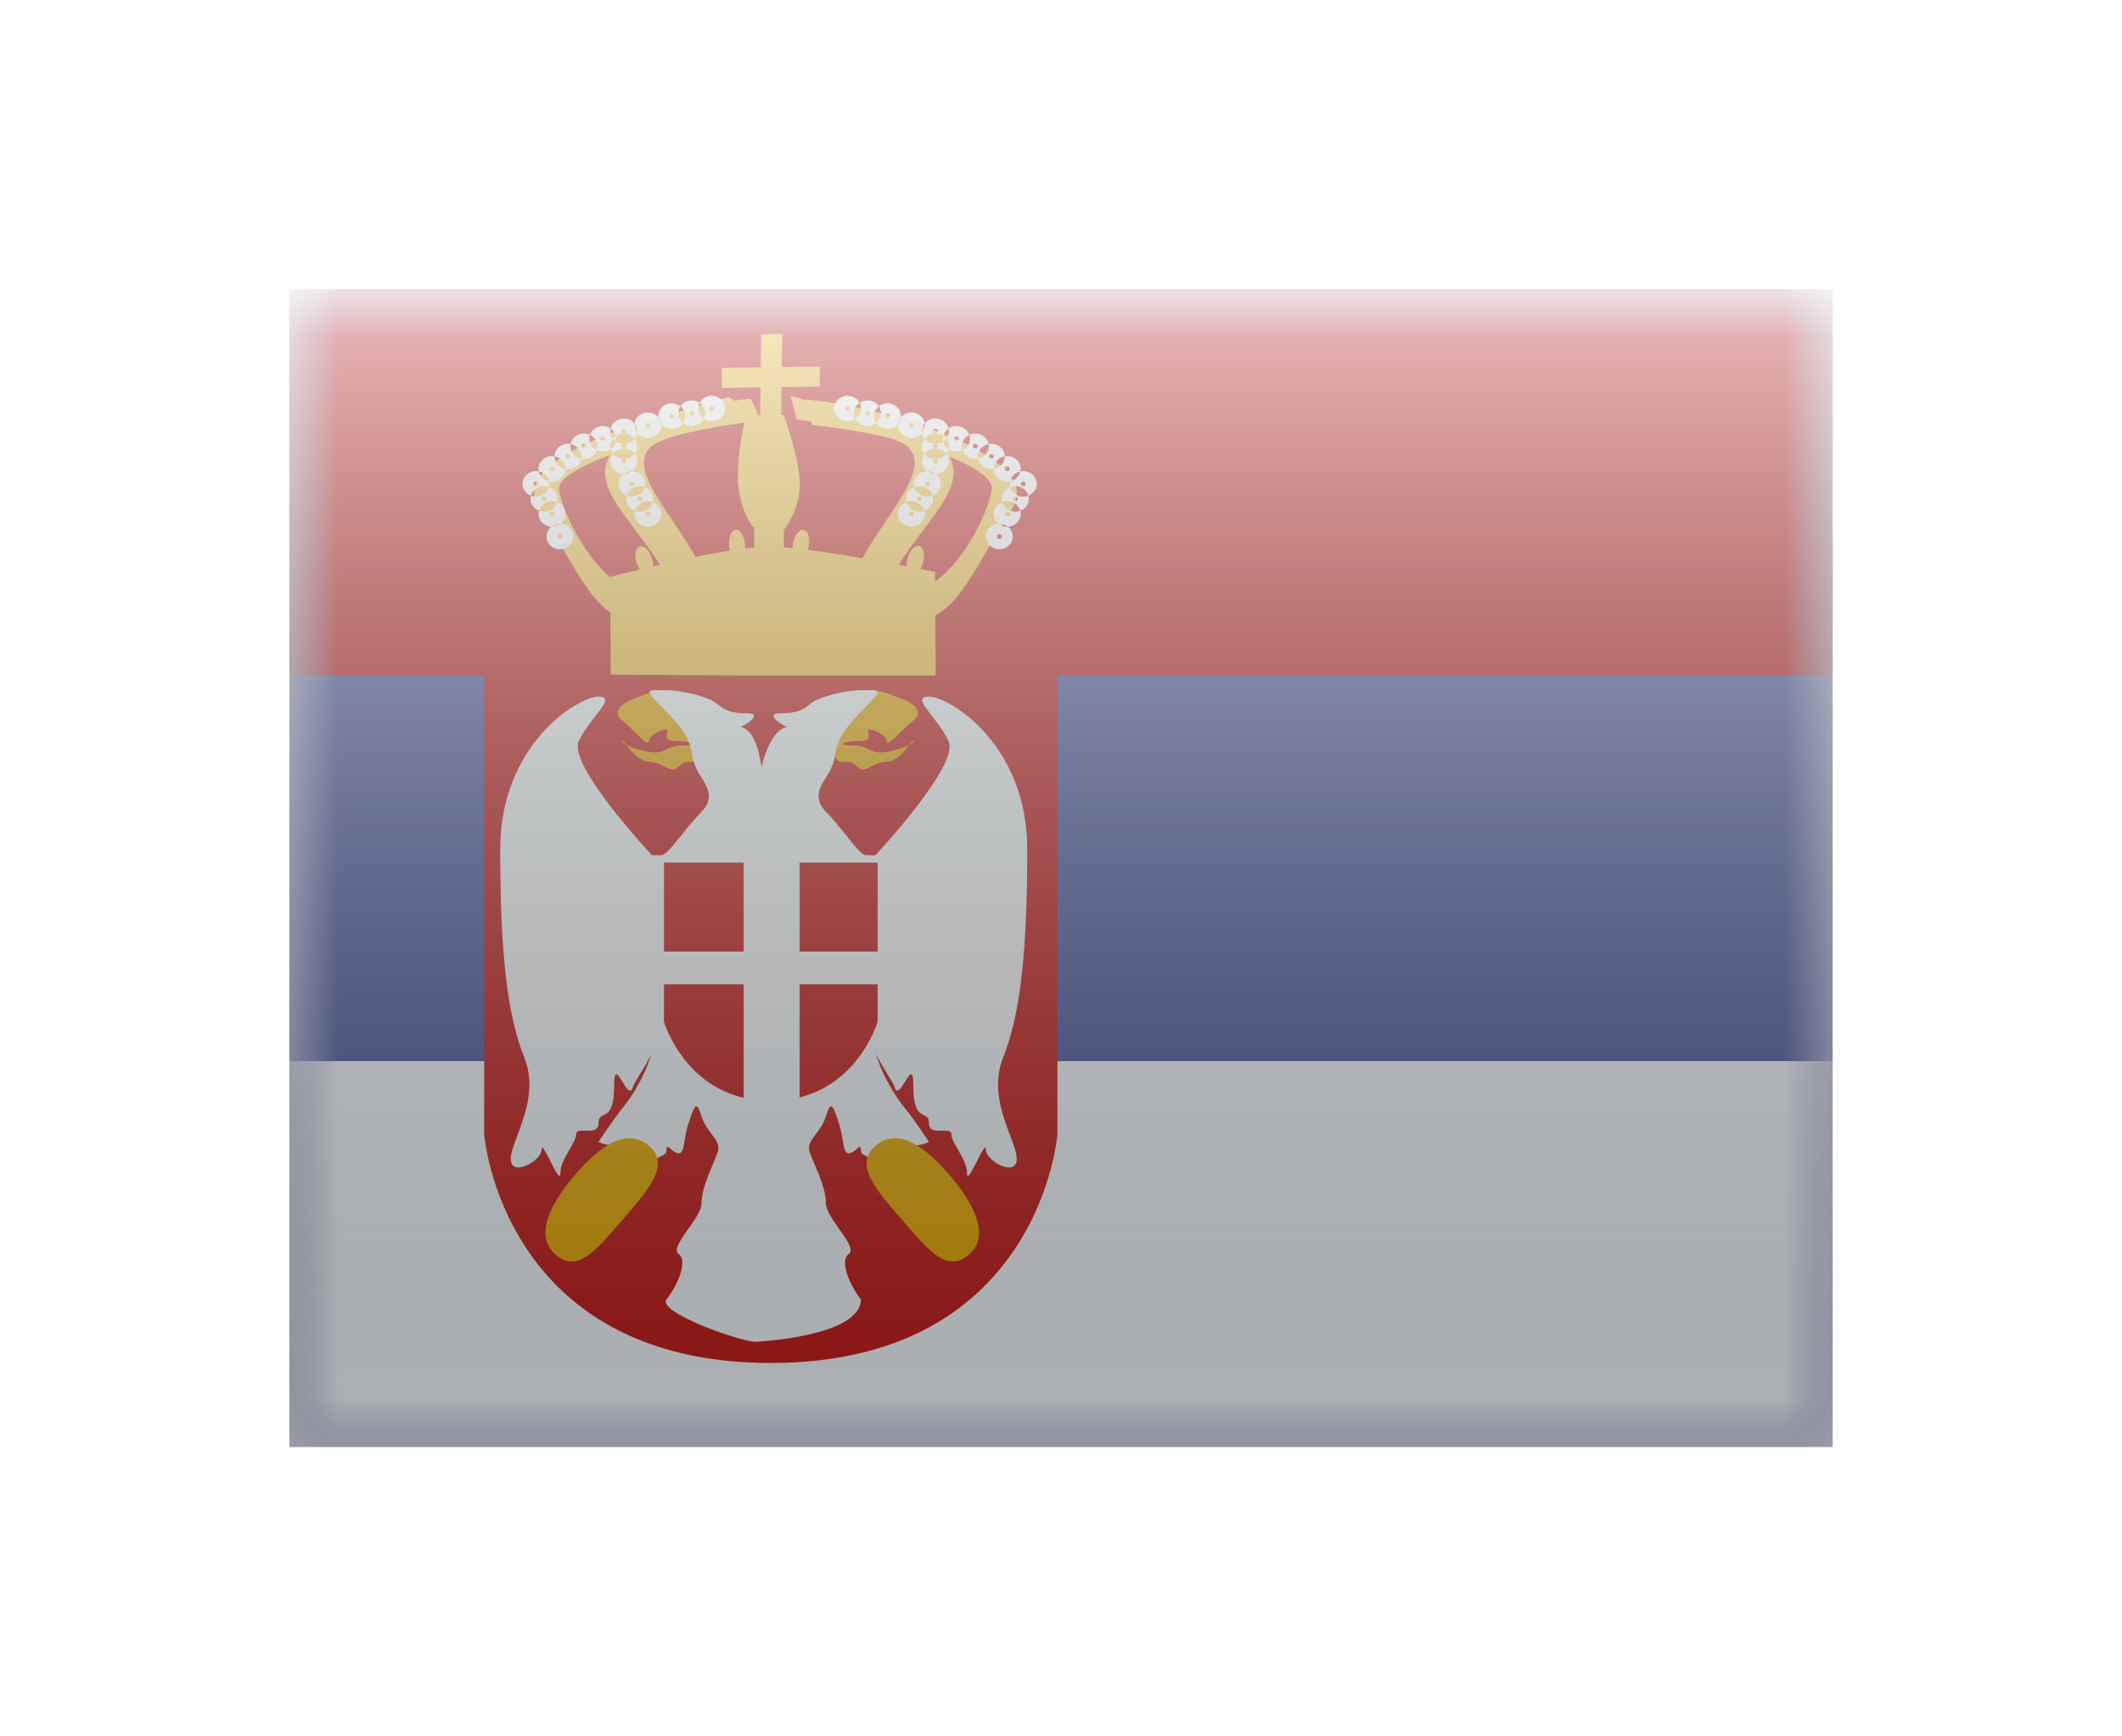 <svg width="22" height="18" viewBox="0 0 22 18" fill="none" xmlns="http://www.w3.org/2000/svg">
<g filter="url(#filter0_d)">
<mask id="mask0" style="mask-type:alpha" maskUnits="userSpaceOnUse" x="3" y="1" width="16" height="12">
<rect x="3" y="1" width="16" height="12" fill="white"/>
</mask>
<g mask="url(#mask0)">
<path fill-rule="evenodd" clip-rule="evenodd" d="M3 1V13H19V1H3Z" fill="#4857A1"/>
<mask id="mask1" style="mask-type:alpha" maskUnits="userSpaceOnUse" x="3" y="1" width="16" height="12">
<path fill-rule="evenodd" clip-rule="evenodd" d="M3 1V13H19V1H3Z" fill="white"/>
</mask>
<g mask="url(#mask1)">
<path fill-rule="evenodd" clip-rule="evenodd" d="M3 1V5H19V1H3Z" fill="#C51918"/>
<path fill-rule="evenodd" clip-rule="evenodd" d="M3 9V13H19V9H3Z" fill="#F7FCFF"/>
<path fill-rule="evenodd" clip-rule="evenodd" d="M8.26 2.348L8.196 2.104C8.249 2.119 8.306 2.135 8.367 2.151L8.365 2.142C9.119 2.212 10.287 2.588 10.507 2.981C10.592 3.132 10.509 3.261 10.401 3.429L10.401 3.429C10.385 3.454 10.368 3.48 10.352 3.507C10.297 3.595 10.248 3.678 10.202 3.757C10.033 4.045 9.901 4.269 9.697 4.381L9.701 5.02L6.332 4.993L6.328 4.349C6.153 4.229 6.03 4.02 5.876 3.758L5.876 3.758C5.83 3.679 5.781 3.595 5.727 3.508C5.71 3.48 5.693 3.454 5.677 3.429C5.569 3.261 5.487 3.133 5.571 2.981C5.737 2.685 6.484 2.392 7.164 2.237C7.292 2.194 7.426 2.154 7.558 2.116L7.613 2.153C7.672 2.145 7.729 2.138 7.783 2.133L7.864 2.304H8.127C8.127 2.304 8.293 2.768 8.293 3.025C8.293 3.282 8.127 3.495 8.127 3.495V3.673C8.156 3.675 8.186 3.678 8.218 3.681C8.218 3.665 8.219 3.649 8.222 3.632C8.237 3.547 8.286 3.485 8.331 3.493C8.376 3.5 8.4 3.576 8.385 3.661C8.383 3.674 8.38 3.687 8.376 3.699C8.553 3.722 8.752 3.754 8.941 3.787C9.013 3.655 9.1 3.526 9.184 3.402L9.184 3.402C9.4 3.082 9.59 2.801 9.413 2.633C9.379 2.601 9.318 2.572 9.238 2.544C8.978 2.481 8.694 2.432 8.419 2.406L8.411 2.37C8.358 2.362 8.308 2.355 8.26 2.348ZM9.542 3.899C9.637 3.918 9.694 3.929 9.694 3.929L9.695 4.028C10.029 3.79 10.263 3.249 10.283 3.073C10.295 2.968 10.12 2.845 9.844 2.734C9.97 2.968 9.794 3.202 9.573 3.494C9.489 3.605 9.399 3.724 9.317 3.855L9.4 3.871C9.399 3.846 9.402 3.818 9.409 3.79C9.432 3.706 9.485 3.648 9.53 3.66C9.574 3.672 9.592 3.749 9.569 3.832C9.563 3.857 9.553 3.88 9.542 3.899ZM7.819 3.674V3.476C7.819 3.476 7.676 3.325 7.653 3.011C7.637 2.782 7.689 2.512 7.718 2.382C7.517 2.407 7.307 2.445 7.101 2.492C6.936 2.533 6.803 2.58 6.746 2.633C6.569 2.801 6.759 3.082 6.975 3.402C7.056 3.521 7.14 3.646 7.211 3.773C7.332 3.748 7.455 3.725 7.569 3.707C7.564 3.69 7.561 3.672 7.559 3.653C7.551 3.568 7.582 3.495 7.628 3.491C7.673 3.487 7.716 3.553 7.724 3.639C7.725 3.655 7.725 3.67 7.724 3.685C7.757 3.68 7.789 3.677 7.819 3.674ZM6.841 3.854C6.759 3.723 6.669 3.604 6.586 3.494L6.586 3.494C6.36 3.195 6.181 2.957 6.324 2.717C6.001 2.838 5.783 2.968 5.795 3.073C5.814 3.24 6.022 3.728 6.326 3.984L6.326 3.98C6.326 3.98 6.449 3.947 6.633 3.903C6.62 3.885 6.61 3.863 6.602 3.838C6.575 3.756 6.589 3.678 6.632 3.664C6.676 3.65 6.733 3.705 6.759 3.787C6.769 3.816 6.773 3.844 6.773 3.87L6.841 3.854Z" fill="#F6C540"/>
<path fill-rule="evenodd" clip-rule="evenodd" d="M7.297 2.342C7.32 2.358 7.348 2.367 7.379 2.367C7.456 2.367 7.519 2.308 7.519 2.235C7.519 2.163 7.456 2.103 7.379 2.103C7.324 2.103 7.277 2.133 7.254 2.176C7.231 2.161 7.202 2.151 7.171 2.151C7.122 2.151 7.079 2.175 7.054 2.212C7.03 2.193 6.999 2.181 6.965 2.181C6.887 2.181 6.825 2.241 6.825 2.313C6.825 2.317 6.825 2.321 6.825 2.325C6.8 2.295 6.76 2.276 6.716 2.276C6.646 2.276 6.588 2.325 6.578 2.388C6.552 2.357 6.513 2.338 6.468 2.338C6.401 2.338 6.345 2.382 6.331 2.442C6.308 2.426 6.28 2.417 6.249 2.417C6.187 2.417 6.135 2.455 6.116 2.508C6.098 2.499 6.076 2.494 6.054 2.494C5.985 2.494 5.927 2.541 5.916 2.603C5.907 2.601 5.898 2.6 5.888 2.6C5.812 2.6 5.749 2.658 5.748 2.73C5.74 2.729 5.731 2.728 5.723 2.728C5.645 2.728 5.583 2.787 5.583 2.86C5.583 2.869 5.584 2.878 5.585 2.887C5.576 2.885 5.567 2.884 5.557 2.884C5.48 2.884 5.417 2.943 5.417 3.016C5.417 3.071 5.453 3.118 5.504 3.138C5.501 3.149 5.5 3.16 5.5 3.172C5.5 3.227 5.536 3.275 5.587 3.294C5.584 3.305 5.583 3.316 5.583 3.328C5.583 3.399 5.642 3.457 5.717 3.46C5.686 3.484 5.665 3.521 5.665 3.562C5.665 3.635 5.728 3.694 5.805 3.694C5.883 3.694 5.945 3.635 5.945 3.562C5.945 3.491 5.886 3.433 5.811 3.43C5.842 3.406 5.862 3.369 5.862 3.328C5.862 3.273 5.826 3.225 5.775 3.206C5.778 3.195 5.78 3.183 5.78 3.172C5.78 3.116 5.743 3.069 5.692 3.05C5.695 3.039 5.697 3.027 5.697 3.016C5.697 3.006 5.696 2.997 5.694 2.989C5.703 2.991 5.713 2.992 5.723 2.992C5.799 2.992 5.861 2.934 5.862 2.862C5.871 2.863 5.879 2.864 5.888 2.864C5.957 2.864 6.015 2.817 6.026 2.755C6.035 2.757 6.044 2.757 6.054 2.757C6.116 2.757 6.168 2.719 6.187 2.667C6.206 2.676 6.227 2.681 6.249 2.681C6.28 2.681 6.308 2.671 6.332 2.656C6.336 2.673 6.344 2.689 6.355 2.704C6.338 2.725 6.328 2.752 6.328 2.782C6.328 2.853 6.388 2.911 6.462 2.913C6.431 2.938 6.411 2.974 6.411 3.016C6.411 3.071 6.447 3.118 6.498 3.138C6.495 3.149 6.494 3.16 6.494 3.172C6.494 3.227 6.53 3.275 6.581 3.294C6.578 3.305 6.576 3.316 6.576 3.328C6.576 3.401 6.639 3.46 6.716 3.46C6.794 3.46 6.856 3.401 6.856 3.328C6.856 3.273 6.82 3.225 6.769 3.206C6.772 3.195 6.773 3.183 6.773 3.172C6.773 3.116 6.737 3.069 6.686 3.05C6.689 3.039 6.691 3.027 6.691 3.016C6.691 2.945 6.631 2.887 6.556 2.884C6.588 2.86 6.608 2.823 6.608 2.782C6.608 2.752 6.598 2.725 6.581 2.704C6.598 2.682 6.608 2.655 6.608 2.626C6.608 2.596 6.598 2.569 6.581 2.547C6.594 2.531 6.603 2.511 6.606 2.49C6.632 2.52 6.672 2.54 6.716 2.54C6.794 2.54 6.856 2.481 6.856 2.408C6.856 2.404 6.856 2.4 6.856 2.396C6.881 2.426 6.921 2.445 6.965 2.445C7.014 2.445 7.057 2.421 7.082 2.385C7.107 2.404 7.138 2.415 7.171 2.415C7.226 2.415 7.274 2.385 7.297 2.342ZM6.468 2.601C6.514 2.601 6.555 2.58 6.581 2.547C6.555 2.515 6.514 2.494 6.468 2.494C6.482 2.494 6.494 2.483 6.494 2.469C6.494 2.456 6.482 2.445 6.468 2.445C6.454 2.445 6.442 2.456 6.442 2.469C6.442 2.483 6.454 2.494 6.468 2.494C6.437 2.494 6.409 2.503 6.386 2.519C6.378 2.487 6.358 2.46 6.331 2.442C6.329 2.451 6.328 2.46 6.328 2.469C6.328 2.499 6.338 2.526 6.355 2.547C6.338 2.569 6.328 2.596 6.328 2.626C6.328 2.636 6.329 2.646 6.332 2.656C6.359 2.637 6.379 2.609 6.386 2.577C6.409 2.592 6.437 2.601 6.468 2.601ZM6.468 2.65C6.422 2.65 6.38 2.671 6.355 2.704C6.38 2.736 6.422 2.757 6.468 2.757C6.514 2.757 6.555 2.736 6.581 2.704C6.555 2.671 6.514 2.65 6.468 2.65ZM6.468 2.65C6.482 2.65 6.494 2.639 6.494 2.626C6.494 2.612 6.482 2.601 6.468 2.601C6.454 2.601 6.442 2.612 6.442 2.626C6.442 2.639 6.454 2.65 6.468 2.65ZM6.386 2.577C6.374 2.568 6.364 2.559 6.355 2.547C6.364 2.536 6.374 2.527 6.386 2.519C6.388 2.528 6.389 2.538 6.389 2.549C6.389 2.558 6.388 2.568 6.386 2.577ZM6.769 3.206C6.753 3.199 6.735 3.196 6.716 3.196C6.651 3.196 6.597 3.238 6.581 3.294C6.597 3.3 6.615 3.304 6.633 3.304C6.698 3.304 6.753 3.262 6.769 3.206ZM6.686 3.05C6.67 3.043 6.652 3.04 6.633 3.04C6.569 3.04 6.514 3.082 6.498 3.138C6.514 3.144 6.532 3.148 6.551 3.148C6.616 3.148 6.67 3.106 6.686 3.05ZM6.556 2.884L6.551 2.884C6.517 2.884 6.486 2.895 6.462 2.913L6.468 2.913C6.501 2.913 6.532 2.902 6.556 2.884ZM5.811 3.43L5.805 3.43C5.772 3.43 5.741 3.441 5.717 3.46L5.723 3.46C5.756 3.46 5.787 3.449 5.811 3.43ZM5.775 3.206C5.759 3.262 5.705 3.304 5.64 3.304C5.621 3.304 5.603 3.3 5.587 3.294C5.603 3.238 5.658 3.196 5.723 3.196C5.741 3.196 5.759 3.199 5.775 3.206ZM5.692 3.05C5.676 3.106 5.622 3.148 5.557 3.148C5.538 3.148 5.521 3.144 5.504 3.138C5.52 3.082 5.575 3.04 5.64 3.04C5.658 3.04 5.676 3.043 5.692 3.05ZM5.585 2.887C5.597 2.938 5.64 2.978 5.694 2.989C5.683 2.938 5.64 2.897 5.585 2.887ZM5.862 2.862C5.797 2.85 5.748 2.797 5.748 2.732L5.748 2.73C5.813 2.741 5.862 2.795 5.862 2.86L5.862 2.862ZM6.026 2.755C5.962 2.743 5.914 2.689 5.914 2.626C5.914 2.618 5.915 2.61 5.916 2.603C5.98 2.615 6.028 2.668 6.028 2.732C6.028 2.74 6.027 2.747 6.026 2.755ZM6.187 2.667C6.141 2.645 6.109 2.6 6.109 2.549C6.109 2.534 6.112 2.521 6.116 2.508C6.162 2.529 6.194 2.574 6.194 2.626C6.194 2.64 6.191 2.654 6.187 2.667ZM6.606 2.49C6.588 2.467 6.576 2.439 6.576 2.408C6.576 2.401 6.577 2.395 6.578 2.388C6.597 2.41 6.608 2.439 6.608 2.469C6.608 2.476 6.607 2.483 6.606 2.49ZM6.825 2.325C6.828 2.352 6.839 2.376 6.856 2.396C6.853 2.369 6.842 2.345 6.825 2.325ZM7.082 2.385C7.051 2.361 7.031 2.324 7.031 2.283C7.031 2.257 7.04 2.232 7.054 2.212C7.085 2.236 7.105 2.272 7.105 2.313C7.105 2.34 7.096 2.364 7.082 2.385ZM7.297 2.342C7.262 2.318 7.239 2.279 7.239 2.235C7.239 2.214 7.244 2.194 7.254 2.176C7.289 2.2 7.311 2.239 7.311 2.283C7.311 2.304 7.306 2.324 7.297 2.342ZM5.888 2.756C5.902 2.756 5.914 2.745 5.914 2.732C5.914 2.719 5.902 2.708 5.888 2.708C5.874 2.708 5.862 2.719 5.862 2.732C5.862 2.745 5.874 2.756 5.888 2.756ZM5.723 2.884C5.737 2.884 5.748 2.873 5.748 2.86C5.748 2.846 5.737 2.835 5.723 2.835C5.708 2.835 5.697 2.846 5.697 2.86C5.697 2.873 5.708 2.884 5.723 2.884ZM5.557 3.04C5.571 3.04 5.583 3.029 5.583 3.016C5.583 3.002 5.571 2.992 5.557 2.992C5.543 2.992 5.531 3.002 5.531 3.016C5.531 3.029 5.543 3.04 5.557 3.04ZM5.64 3.196C5.654 3.196 5.665 3.185 5.665 3.172C5.665 3.158 5.654 3.148 5.64 3.148C5.626 3.148 5.614 3.158 5.614 3.172C5.614 3.185 5.626 3.196 5.64 3.196ZM5.723 3.352C5.737 3.352 5.748 3.341 5.748 3.328C5.748 3.315 5.737 3.304 5.723 3.304C5.708 3.304 5.697 3.315 5.697 3.328C5.697 3.341 5.708 3.352 5.723 3.352ZM5.831 3.562C5.831 3.575 5.82 3.586 5.805 3.586C5.791 3.586 5.78 3.575 5.78 3.562C5.78 3.549 5.791 3.538 5.805 3.538C5.82 3.538 5.831 3.549 5.831 3.562ZM6.054 2.65C6.068 2.65 6.079 2.639 6.079 2.626C6.079 2.612 6.068 2.601 6.054 2.601C6.04 2.601 6.028 2.612 6.028 2.626C6.028 2.639 6.04 2.65 6.054 2.65ZM6.249 2.573C6.264 2.573 6.275 2.562 6.275 2.549C6.275 2.535 6.264 2.525 6.249 2.525C6.235 2.525 6.224 2.535 6.224 2.549C6.224 2.562 6.235 2.573 6.249 2.573ZM6.716 2.432C6.73 2.432 6.742 2.421 6.742 2.408C6.742 2.395 6.73 2.384 6.716 2.384C6.702 2.384 6.691 2.395 6.691 2.408C6.691 2.421 6.702 2.432 6.716 2.432ZM6.965 2.338C6.979 2.338 6.99 2.327 6.99 2.313C6.99 2.3 6.979 2.289 6.965 2.289C6.951 2.289 6.939 2.3 6.939 2.313C6.939 2.327 6.951 2.338 6.965 2.338ZM7.171 2.307C7.185 2.307 7.197 2.296 7.197 2.283C7.197 2.27 7.185 2.259 7.171 2.259C7.157 2.259 7.146 2.27 7.146 2.283C7.146 2.296 7.157 2.307 7.171 2.307ZM7.379 2.26C7.393 2.26 7.405 2.249 7.405 2.235C7.405 2.222 7.393 2.211 7.379 2.211C7.365 2.211 7.353 2.222 7.353 2.235C7.353 2.249 7.365 2.26 7.379 2.26ZM6.468 2.806C6.482 2.806 6.494 2.795 6.494 2.782C6.494 2.768 6.482 2.757 6.468 2.757C6.454 2.757 6.442 2.768 6.442 2.782C6.442 2.795 6.454 2.806 6.468 2.806ZM6.551 3.04C6.565 3.04 6.576 3.029 6.576 3.016C6.576 3.002 6.565 2.992 6.551 2.992C6.537 2.992 6.525 3.002 6.525 3.016C6.525 3.029 6.537 3.04 6.551 3.04ZM6.633 3.196C6.648 3.196 6.659 3.185 6.659 3.172C6.659 3.158 6.648 3.148 6.633 3.148C6.619 3.148 6.608 3.158 6.608 3.172C6.608 3.185 6.619 3.196 6.633 3.196ZM6.716 3.352C6.73 3.352 6.742 3.341 6.742 3.328C6.742 3.315 6.73 3.304 6.716 3.304C6.702 3.304 6.691 3.315 6.691 3.328C6.691 3.341 6.702 3.352 6.716 3.352ZM10.36 3.586C10.374 3.586 10.386 3.575 10.386 3.562C10.386 3.549 10.374 3.538 10.36 3.538C10.346 3.538 10.335 3.549 10.335 3.562C10.335 3.575 10.346 3.586 10.36 3.586ZM10.22 3.562C10.22 3.635 10.283 3.694 10.36 3.694C10.438 3.694 10.5 3.635 10.5 3.562C10.5 3.521 10.48 3.484 10.448 3.46C10.523 3.457 10.583 3.399 10.583 3.328C10.583 3.316 10.581 3.305 10.578 3.294C10.63 3.275 10.666 3.227 10.666 3.172C10.666 3.16 10.664 3.149 10.661 3.138C10.712 3.118 10.749 3.071 10.749 3.016C10.749 2.943 10.686 2.884 10.609 2.884C10.599 2.884 10.589 2.885 10.58 2.887C10.582 2.878 10.583 2.869 10.583 2.86C10.583 2.787 10.52 2.728 10.443 2.728C10.434 2.728 10.426 2.729 10.417 2.73C10.416 2.658 10.354 2.6 10.277 2.6C10.268 2.6 10.259 2.601 10.25 2.603C10.238 2.541 10.181 2.494 10.112 2.494C10.089 2.494 10.068 2.499 10.049 2.508C10.031 2.455 9.978 2.417 9.916 2.417C9.886 2.417 9.857 2.426 9.835 2.442C9.821 2.382 9.765 2.338 9.698 2.338C9.653 2.338 9.613 2.357 9.588 2.388C9.577 2.325 9.519 2.276 9.449 2.276C9.405 2.276 9.366 2.295 9.34 2.325C9.341 2.321 9.341 2.317 9.341 2.313C9.341 2.241 9.278 2.181 9.201 2.181C9.167 2.181 9.136 2.193 9.112 2.212C9.087 2.175 9.044 2.151 8.994 2.151C8.963 2.151 8.935 2.161 8.912 2.176C8.889 2.133 8.842 2.103 8.787 2.103C8.709 2.103 8.647 2.163 8.647 2.235C8.647 2.308 8.709 2.367 8.787 2.367C8.817 2.367 8.846 2.358 8.869 2.342C8.892 2.385 8.939 2.415 8.994 2.415C9.028 2.415 9.059 2.404 9.083 2.385C9.108 2.421 9.151 2.445 9.201 2.445C9.245 2.445 9.284 2.426 9.31 2.396C9.309 2.4 9.309 2.404 9.309 2.408C9.309 2.481 9.372 2.54 9.449 2.54C9.494 2.54 9.534 2.52 9.559 2.49C9.563 2.511 9.572 2.531 9.585 2.547C9.568 2.569 9.558 2.596 9.558 2.626C9.558 2.655 9.568 2.682 9.585 2.704C9.568 2.725 9.558 2.752 9.558 2.782C9.558 2.823 9.578 2.86 9.609 2.884C9.535 2.887 9.475 2.945 9.475 3.016C9.475 3.027 9.477 3.039 9.48 3.05C9.428 3.069 9.392 3.116 9.392 3.172C9.392 3.183 9.394 3.195 9.397 3.206C9.345 3.225 9.309 3.273 9.309 3.328C9.309 3.401 9.372 3.46 9.449 3.46C9.527 3.46 9.589 3.401 9.589 3.328C9.589 3.316 9.588 3.305 9.585 3.294C9.636 3.275 9.672 3.227 9.672 3.172C9.672 3.16 9.67 3.149 9.667 3.138C9.719 3.118 9.755 3.071 9.755 3.016C9.755 2.974 9.735 2.938 9.703 2.913C9.778 2.911 9.838 2.853 9.838 2.782C9.838 2.752 9.828 2.725 9.811 2.704C9.822 2.689 9.83 2.673 9.834 2.656C9.857 2.671 9.885 2.681 9.916 2.681C9.939 2.681 9.96 2.676 9.979 2.667C9.997 2.719 10.05 2.757 10.112 2.757C10.121 2.757 10.13 2.757 10.139 2.755C10.151 2.817 10.208 2.864 10.277 2.864C10.286 2.864 10.295 2.863 10.303 2.862C10.304 2.934 10.367 2.992 10.443 2.992C10.453 2.992 10.462 2.991 10.472 2.989C10.47 2.997 10.469 3.006 10.469 3.016C10.469 3.027 10.47 3.039 10.473 3.05C10.422 3.069 10.386 3.116 10.386 3.172C10.386 3.183 10.387 3.195 10.39 3.206C10.339 3.225 10.303 3.273 10.303 3.328C10.303 3.369 10.323 3.406 10.355 3.43C10.28 3.433 10.22 3.491 10.22 3.562ZM9.779 2.577C9.756 2.592 9.728 2.601 9.698 2.601C9.651 2.601 9.61 2.58 9.585 2.547C9.61 2.515 9.651 2.494 9.698 2.494C9.728 2.494 9.757 2.503 9.78 2.519C9.777 2.528 9.776 2.538 9.776 2.549C9.776 2.558 9.777 2.568 9.779 2.577ZM9.811 2.547C9.828 2.569 9.838 2.596 9.838 2.626C9.838 2.636 9.836 2.646 9.834 2.656C9.807 2.637 9.787 2.609 9.779 2.577C9.791 2.568 9.802 2.559 9.811 2.547ZM9.811 2.547C9.802 2.536 9.792 2.527 9.78 2.519C9.788 2.487 9.807 2.46 9.835 2.442C9.837 2.451 9.838 2.46 9.838 2.469C9.838 2.499 9.828 2.526 9.811 2.547ZM9.585 3.294C9.569 3.238 9.514 3.196 9.449 3.196C9.431 3.196 9.413 3.199 9.397 3.206C9.413 3.262 9.467 3.304 9.532 3.304C9.551 3.304 9.568 3.3 9.585 3.294ZM9.667 3.138C9.652 3.082 9.597 3.04 9.532 3.04C9.513 3.04 9.496 3.043 9.48 3.05C9.495 3.106 9.55 3.148 9.615 3.148C9.633 3.148 9.651 3.144 9.667 3.138ZM9.703 2.913C9.679 2.895 9.648 2.884 9.615 2.884L9.609 2.884C9.633 2.902 9.664 2.913 9.698 2.913L9.703 2.913ZM9.811 2.704C9.785 2.671 9.744 2.65 9.698 2.65C9.651 2.65 9.61 2.671 9.585 2.704C9.61 2.736 9.651 2.757 9.698 2.757C9.744 2.757 9.785 2.736 9.811 2.704ZM8.869 2.342C8.904 2.318 8.927 2.279 8.927 2.235C8.927 2.214 8.921 2.194 8.912 2.176C8.877 2.2 8.854 2.239 8.854 2.283C8.854 2.304 8.86 2.324 8.869 2.342ZM9.083 2.385C9.114 2.361 9.134 2.324 9.134 2.283C9.134 2.257 9.126 2.232 9.112 2.212C9.081 2.236 9.061 2.272 9.061 2.313C9.061 2.34 9.069 2.364 9.083 2.385ZM9.34 2.325C9.338 2.352 9.327 2.376 9.31 2.396C9.312 2.369 9.323 2.345 9.34 2.325ZM9.559 2.49C9.578 2.467 9.589 2.439 9.589 2.408C9.589 2.401 9.589 2.395 9.588 2.388C9.569 2.41 9.558 2.439 9.558 2.469C9.558 2.476 9.558 2.483 9.559 2.49ZM9.979 2.667C10.025 2.645 10.056 2.6 10.056 2.549C10.056 2.534 10.054 2.521 10.049 2.508C10.003 2.529 9.972 2.574 9.972 2.626C9.972 2.64 9.974 2.654 9.979 2.667ZM10.139 2.755C10.204 2.743 10.252 2.689 10.252 2.626C10.252 2.618 10.251 2.61 10.25 2.603C10.186 2.615 10.137 2.668 10.137 2.732C10.137 2.74 10.138 2.747 10.139 2.755ZM10.472 2.989C10.526 2.978 10.569 2.938 10.58 2.887C10.526 2.897 10.483 2.938 10.472 2.989ZM10.417 2.73L10.417 2.732C10.417 2.797 10.368 2.85 10.303 2.862L10.303 2.86C10.303 2.795 10.352 2.741 10.417 2.73ZM10.473 3.05C10.489 3.043 10.507 3.04 10.526 3.04C10.591 3.04 10.645 3.082 10.661 3.138C10.645 3.144 10.627 3.148 10.609 3.148C10.544 3.148 10.489 3.106 10.473 3.05ZM10.39 3.206C10.407 3.199 10.424 3.196 10.443 3.196C10.508 3.196 10.562 3.238 10.578 3.294C10.562 3.3 10.544 3.304 10.526 3.304C10.461 3.304 10.406 3.262 10.39 3.206ZM10.443 3.46C10.409 3.46 10.379 3.449 10.355 3.43L10.36 3.43C10.394 3.43 10.424 3.441 10.448 3.46L10.443 3.46ZM10.443 3.352C10.457 3.352 10.469 3.341 10.469 3.328C10.469 3.315 10.457 3.304 10.443 3.304C10.429 3.304 10.417 3.315 10.417 3.328C10.417 3.341 10.429 3.352 10.443 3.352ZM10.526 3.196C10.54 3.196 10.552 3.185 10.552 3.172C10.552 3.158 10.54 3.148 10.526 3.148C10.512 3.148 10.5 3.158 10.5 3.172C10.5 3.185 10.512 3.196 10.526 3.196ZM10.609 3.04C10.623 3.04 10.634 3.029 10.634 3.016C10.634 3.002 10.623 2.992 10.609 2.992C10.595 2.992 10.583 3.002 10.583 3.016C10.583 3.029 10.595 3.04 10.609 3.04ZM10.443 2.884C10.457 2.884 10.469 2.873 10.469 2.86C10.469 2.846 10.457 2.835 10.443 2.835C10.429 2.835 10.417 2.846 10.417 2.86C10.417 2.873 10.429 2.884 10.443 2.884ZM10.277 2.756C10.292 2.756 10.303 2.745 10.303 2.732C10.303 2.719 10.292 2.708 10.277 2.708C10.263 2.708 10.252 2.719 10.252 2.732C10.252 2.745 10.263 2.756 10.277 2.756ZM10.112 2.65C10.126 2.65 10.137 2.639 10.137 2.626C10.137 2.612 10.126 2.601 10.112 2.601C10.098 2.601 10.086 2.612 10.086 2.626C10.086 2.639 10.098 2.65 10.112 2.65ZM9.916 2.573C9.93 2.573 9.942 2.562 9.942 2.549C9.942 2.535 9.93 2.525 9.916 2.525C9.902 2.525 9.891 2.535 9.891 2.549C9.891 2.562 9.902 2.573 9.916 2.573ZM9.698 2.494C9.712 2.494 9.723 2.483 9.723 2.469C9.723 2.456 9.712 2.445 9.698 2.445C9.684 2.445 9.672 2.456 9.672 2.469C9.672 2.483 9.684 2.494 9.698 2.494ZM9.449 2.432C9.463 2.432 9.475 2.421 9.475 2.408C9.475 2.395 9.463 2.384 9.449 2.384C9.435 2.384 9.424 2.395 9.424 2.408C9.424 2.421 9.435 2.432 9.449 2.432ZM9.201 2.338C9.215 2.338 9.226 2.327 9.226 2.313C9.226 2.3 9.215 2.289 9.201 2.289C9.187 2.289 9.175 2.3 9.175 2.313C9.175 2.327 9.187 2.338 9.201 2.338ZM8.994 2.307C9.008 2.307 9.02 2.296 9.02 2.283C9.02 2.27 9.008 2.259 8.994 2.259C8.98 2.259 8.969 2.27 8.969 2.283C8.969 2.296 8.98 2.307 8.994 2.307ZM8.787 2.26C8.801 2.26 8.812 2.249 8.812 2.235C8.812 2.222 8.801 2.211 8.787 2.211C8.773 2.211 8.761 2.222 8.761 2.235C8.761 2.249 8.773 2.26 8.787 2.26ZM9.698 2.65C9.712 2.65 9.723 2.639 9.723 2.626C9.723 2.612 9.712 2.601 9.698 2.601C9.684 2.601 9.672 2.612 9.672 2.626C9.672 2.639 9.684 2.65 9.698 2.65ZM9.698 2.806C9.712 2.806 9.723 2.795 9.723 2.782C9.723 2.768 9.712 2.757 9.698 2.757C9.684 2.757 9.672 2.768 9.672 2.782C9.672 2.795 9.684 2.806 9.698 2.806ZM9.615 3.04C9.629 3.04 9.641 3.029 9.641 3.016C9.641 3.002 9.629 2.992 9.615 2.992C9.601 2.992 9.589 3.002 9.589 3.016C9.589 3.029 9.601 3.04 9.615 3.04ZM9.532 3.196C9.546 3.196 9.558 3.185 9.558 3.172C9.558 3.158 9.546 3.148 9.532 3.148C9.518 3.148 9.506 3.158 9.506 3.172C9.506 3.185 9.518 3.196 9.532 3.196ZM9.449 3.352C9.463 3.352 9.475 3.341 9.475 3.328C9.475 3.315 9.463 3.304 9.449 3.304C9.435 3.304 9.424 3.315 9.424 3.328C9.424 3.341 9.435 3.352 9.449 3.352Z" fill="white"/>
<path fill-rule="evenodd" clip-rule="evenodd" d="M8.11 1.461L7.891 1.467L7.887 1.808L7.483 1.814L7.485 2.021L7.884 2.016L7.879 2.405L8.098 2.398L8.103 2.013L8.5 2.007L8.499 1.8L8.106 1.805L8.11 1.461Z" fill="#F6C540"/>
<path fill-rule="evenodd" clip-rule="evenodd" d="M5.02 5.003H10.963V9.759C10.963 9.759 10.783 12.129 7.991 12.129C5.2 12.129 5.02 9.759 5.02 9.759V5.003Z" fill="#C51918"/>
<path fill-rule="evenodd" clip-rule="evenodd" d="M6.813 5.168C6.759 5.168 6.675 5.204 6.564 5.246C6.453 5.288 6.336 5.378 6.45 5.468C6.564 5.559 6.727 5.757 6.727 5.683C6.727 5.609 6.922 5.537 6.922 5.573C6.922 5.609 6.862 5.683 7.02 5.683C7.178 5.683 7.26 5.727 7.091 5.727C6.922 5.727 6.904 5.8 6.794 5.8C6.684 5.8 6.45 5.726 6.45 5.683C6.45 5.639 6.586 5.897 6.727 5.897C6.869 5.897 6.949 6.022 7.02 5.959C7.091 5.897 7.083 5.897 7.197 5.897C7.312 5.897 7.27 5.644 7.27 5.644C7.27 5.644 6.868 5.168 6.813 5.168Z" fill="#E8AA00"/>
<path fill-rule="evenodd" clip-rule="evenodd" d="M9.107 5.168C9.161 5.168 9.245 5.204 9.356 5.246C9.468 5.288 9.584 5.378 9.47 5.468C9.356 5.559 9.193 5.757 9.193 5.683C9.193 5.609 8.998 5.537 8.998 5.573C8.998 5.609 9.059 5.683 8.9 5.683C8.742 5.683 8.661 5.727 8.829 5.727C8.998 5.727 9.017 5.8 9.126 5.8C9.236 5.8 9.47 5.726 9.47 5.683C9.47 5.639 9.335 5.897 9.193 5.897C9.052 5.897 8.971 6.022 8.9 5.959C8.829 5.897 8.838 5.897 8.723 5.897C8.609 5.897 8.65 5.644 8.65 5.644C8.65 5.644 9.052 5.168 9.107 5.168Z" fill="#E8AA00"/>
<path fill-rule="evenodd" clip-rule="evenodd" d="M9.835 5.685C9.949 5.935 9.076 6.865 9.076 6.865H8.978C8.937 6.865 8.861 6.77 8.769 6.655C8.705 6.576 8.635 6.488 8.563 6.415C8.428 6.277 8.499 6.162 8.566 6.054C8.587 6.021 8.607 5.989 8.62 5.957C8.649 5.887 8.653 5.86 8.658 5.828C8.663 5.798 8.668 5.763 8.697 5.685C8.739 5.569 8.885 5.42 8.987 5.316C9.026 5.276 9.059 5.243 9.076 5.221C9.131 5.153 9.089 5.153 8.976 5.154C8.96 5.154 8.943 5.155 8.925 5.155C8.773 5.155 8.484 5.221 8.398 5.299C8.311 5.378 8.221 5.394 8.088 5.394C7.954 5.394 8.037 5.479 8.158 5.536C8.027 5.559 7.944 5.764 7.894 5.947C7.868 5.764 7.808 5.559 7.678 5.536C7.799 5.479 7.881 5.394 7.748 5.394C7.615 5.394 7.524 5.378 7.438 5.299C7.351 5.221 7.062 5.155 6.911 5.155C6.893 5.155 6.876 5.154 6.86 5.154C6.746 5.153 6.705 5.153 6.759 5.221C6.777 5.243 6.809 5.276 6.849 5.316C6.95 5.42 7.097 5.569 7.139 5.685C7.168 5.763 7.173 5.798 7.177 5.828C7.182 5.86 7.186 5.887 7.215 5.957C7.229 5.989 7.249 6.021 7.269 6.054C7.336 6.162 7.408 6.277 7.273 6.415C7.201 6.488 7.13 6.576 7.067 6.655C6.975 6.77 6.898 6.865 6.857 6.865H6.759C6.759 6.865 5.886 5.935 6 5.685C6.044 5.588 6.115 5.497 6.174 5.421C6.267 5.302 6.33 5.221 6.205 5.221C6 5.221 5.186 5.708 5.186 6.805C5.186 7.902 5.261 8.526 5.436 8.963C5.555 9.261 5.446 9.551 5.365 9.767C5.327 9.867 5.295 9.952 5.295 10.014C5.295 10.209 5.615 10.038 5.615 9.915C5.615 9.857 5.659 9.944 5.705 10.035C5.756 10.135 5.81 10.24 5.81 10.162C5.81 10.079 5.861 9.991 5.906 9.914C5.941 9.853 5.973 9.799 5.973 9.758C5.973 9.718 6.018 9.719 6.068 9.721C6.132 9.723 6.205 9.725 6.205 9.642C6.205 9.586 6.228 9.575 6.256 9.561C6.304 9.538 6.367 9.508 6.367 9.256C6.367 9.07 6.406 9.136 6.452 9.212C6.493 9.281 6.54 9.359 6.565 9.256C6.568 9.246 6.594 9.203 6.626 9.15C6.674 9.072 6.734 8.973 6.753 8.922C6.694 9.142 6.551 9.37 6.46 9.479C6.367 9.592 6.205 9.837 6.205 9.837C6.205 9.837 6.356 9.917 6.46 9.837C6.519 9.793 6.523 9.835 6.527 9.88C6.531 9.916 6.534 9.955 6.565 9.955C6.585 9.955 6.603 9.958 6.619 9.96C6.632 9.962 6.643 9.964 6.652 9.964C6.617 10.048 6.586 10.183 6.691 10.093C6.766 10.029 6.819 10.003 6.854 9.986C6.894 9.966 6.911 9.957 6.911 9.915C6.911 9.874 6.927 9.888 6.953 9.91C6.975 9.929 7.005 9.955 7.036 9.955C7.077 9.955 7.086 9.901 7.098 9.823C7.106 9.771 7.116 9.708 7.139 9.642C7.144 9.627 7.149 9.612 7.154 9.598C7.2 9.464 7.221 9.401 7.273 9.571C7.297 9.65 7.34 9.706 7.377 9.755C7.428 9.822 7.468 9.875 7.438 9.955C7.426 9.986 7.411 10.021 7.395 10.059C7.34 10.188 7.273 10.347 7.273 10.472C7.273 10.547 7.201 10.648 7.133 10.743C7.054 10.855 6.981 10.959 7.036 11C7.139 11.077 7.015 11.337 6.911 11.47C6.807 11.603 7.678 11.909 7.83 11.909C7.832 11.909 7.834 11.908 7.836 11.906V11.909C7.836 11.909 8.925 11.859 8.925 11.47C8.821 11.337 8.697 11.077 8.799 11C8.855 10.959 8.781 10.855 8.702 10.743C8.635 10.648 8.563 10.547 8.563 10.472C8.563 10.347 8.496 10.188 8.441 10.059C8.425 10.021 8.41 9.986 8.398 9.955C8.367 9.875 8.408 9.822 8.459 9.755C8.496 9.706 8.539 9.65 8.563 9.571C8.615 9.401 8.636 9.464 8.682 9.598C8.686 9.612 8.691 9.627 8.697 9.642C8.719 9.708 8.729 9.771 8.738 9.823C8.75 9.901 8.758 9.955 8.799 9.955C8.831 9.955 8.86 9.929 8.883 9.91C8.908 9.888 8.925 9.874 8.925 9.915C8.925 9.957 8.941 9.966 8.982 9.986C9.017 10.003 9.069 10.029 9.145 10.093C9.25 10.183 9.219 10.048 9.184 9.964C9.193 9.964 9.204 9.962 9.216 9.96C9.233 9.958 9.251 9.955 9.27 9.955C9.301 9.955 9.305 9.916 9.308 9.88C9.313 9.835 9.317 9.793 9.375 9.837C9.48 9.917 9.631 9.837 9.631 9.837C9.631 9.837 9.469 9.592 9.375 9.479C9.285 9.37 9.142 9.142 9.082 8.922C9.102 8.973 9.162 9.072 9.209 9.15C9.242 9.203 9.268 9.246 9.27 9.256C9.296 9.359 9.342 9.281 9.384 9.212C9.43 9.136 9.469 9.07 9.469 9.256C9.469 9.508 9.532 9.538 9.579 9.561C9.608 9.575 9.631 9.586 9.631 9.642C9.631 9.725 9.704 9.723 9.768 9.721C9.818 9.719 9.863 9.718 9.863 9.758C9.863 9.799 9.895 9.853 9.93 9.914C9.975 9.991 10.026 10.079 10.026 10.162C10.026 10.24 10.079 10.135 10.13 10.035C10.176 9.944 10.22 9.857 10.22 9.915C10.22 10.038 10.541 10.209 10.541 10.014C10.541 9.952 10.509 9.867 10.471 9.767C10.39 9.551 10.281 9.261 10.4 8.963C10.574 8.526 10.65 7.902 10.65 6.805C10.65 5.708 9.835 5.221 9.631 5.221C9.506 5.221 9.568 5.302 9.662 5.421C9.72 5.497 9.791 5.588 9.835 5.685ZM9.076 8.898C9.078 8.906 9.08 8.914 9.082 8.922C9.078 8.912 9.076 8.904 9.076 8.898ZM9.145 9.915C9.145 9.888 9.165 9.919 9.184 9.964C9.16 9.965 9.145 9.956 9.145 9.915ZM6.652 9.964C6.676 9.965 6.691 9.956 6.691 9.915C6.691 9.888 6.671 9.919 6.652 9.964ZM6.753 8.922C6.757 8.912 6.759 8.904 6.759 8.898C6.758 8.906 6.755 8.914 6.753 8.922Z" fill="#F7FCFF"/>
<path fill-rule="evenodd" clip-rule="evenodd" d="M6.884 6.942H9.099V8.591C9.099 8.591 8.861 9.412 7.991 9.412C7.122 9.412 6.884 8.591 6.884 8.591V6.942Z" fill="#C51918"/>
<path fill-rule="evenodd" clip-rule="evenodd" d="M8.29 6.918H7.71V7.864H6.882V8.203H7.71V9.42H8.29V8.203H9.118V7.864H8.29V6.918Z" fill="#F7FCFF"/>
<path fill-rule="evenodd" clip-rule="evenodd" d="M6.437 10.664C6.706 10.354 6.958 10.079 6.734 9.883C6.509 9.688 6.241 9.857 5.972 10.167C5.703 10.477 5.535 10.81 5.759 11.005C5.984 11.2 6.168 10.973 6.437 10.664Z" fill="#E8AA00"/>
<path fill-rule="evenodd" clip-rule="evenodd" d="M9.368 10.664C9.099 10.354 8.846 10.079 9.071 9.883C9.295 9.688 9.563 9.857 9.832 10.167C10.102 10.477 10.27 10.81 10.046 11.005C9.821 11.2 9.637 10.973 9.368 10.664Z" fill="#E8AA00"/>
</g>
</g>
<rect x="3" y="1" width="16" height="12" fill="url(#paint0_linear)" style="mix-blend-mode:overlay"/>
</g>
<defs>
<filter id="filter0_d" x="0" y="0" width="22" height="18" filterUnits="userSpaceOnUse" color-interpolation-filters="sRGB">
<feFlood flood-opacity="0" result="BackgroundImageFix"/>
<feColorMatrix in="SourceAlpha" type="matrix" values="0 0 0 0 0 0 0 0 0 0 0 0 0 0 0 0 0 0 127 0" result="hardAlpha"/>
<feOffset dy="2"/>
<feGaussianBlur stdDeviation="1.5"/>
<feColorMatrix type="matrix" values="0 0 0 0 0 0 0 0 0 0 0 0 0 0 0 0 0 0 0.1 0"/>
<feBlend mode="normal" in2="BackgroundImageFix" result="effect1_dropShadow"/>
<feBlend mode="normal" in="SourceGraphic" in2="effect1_dropShadow" result="shape"/>
</filter>
<linearGradient id="paint0_linear" x1="11" y1="1" x2="11" y2="13" gradientUnits="userSpaceOnUse">
<stop stop-color="white" stop-opacity="0.7"/>
<stop offset="1" stop-opacity="0.3"/>
</linearGradient>
</defs>
</svg>
